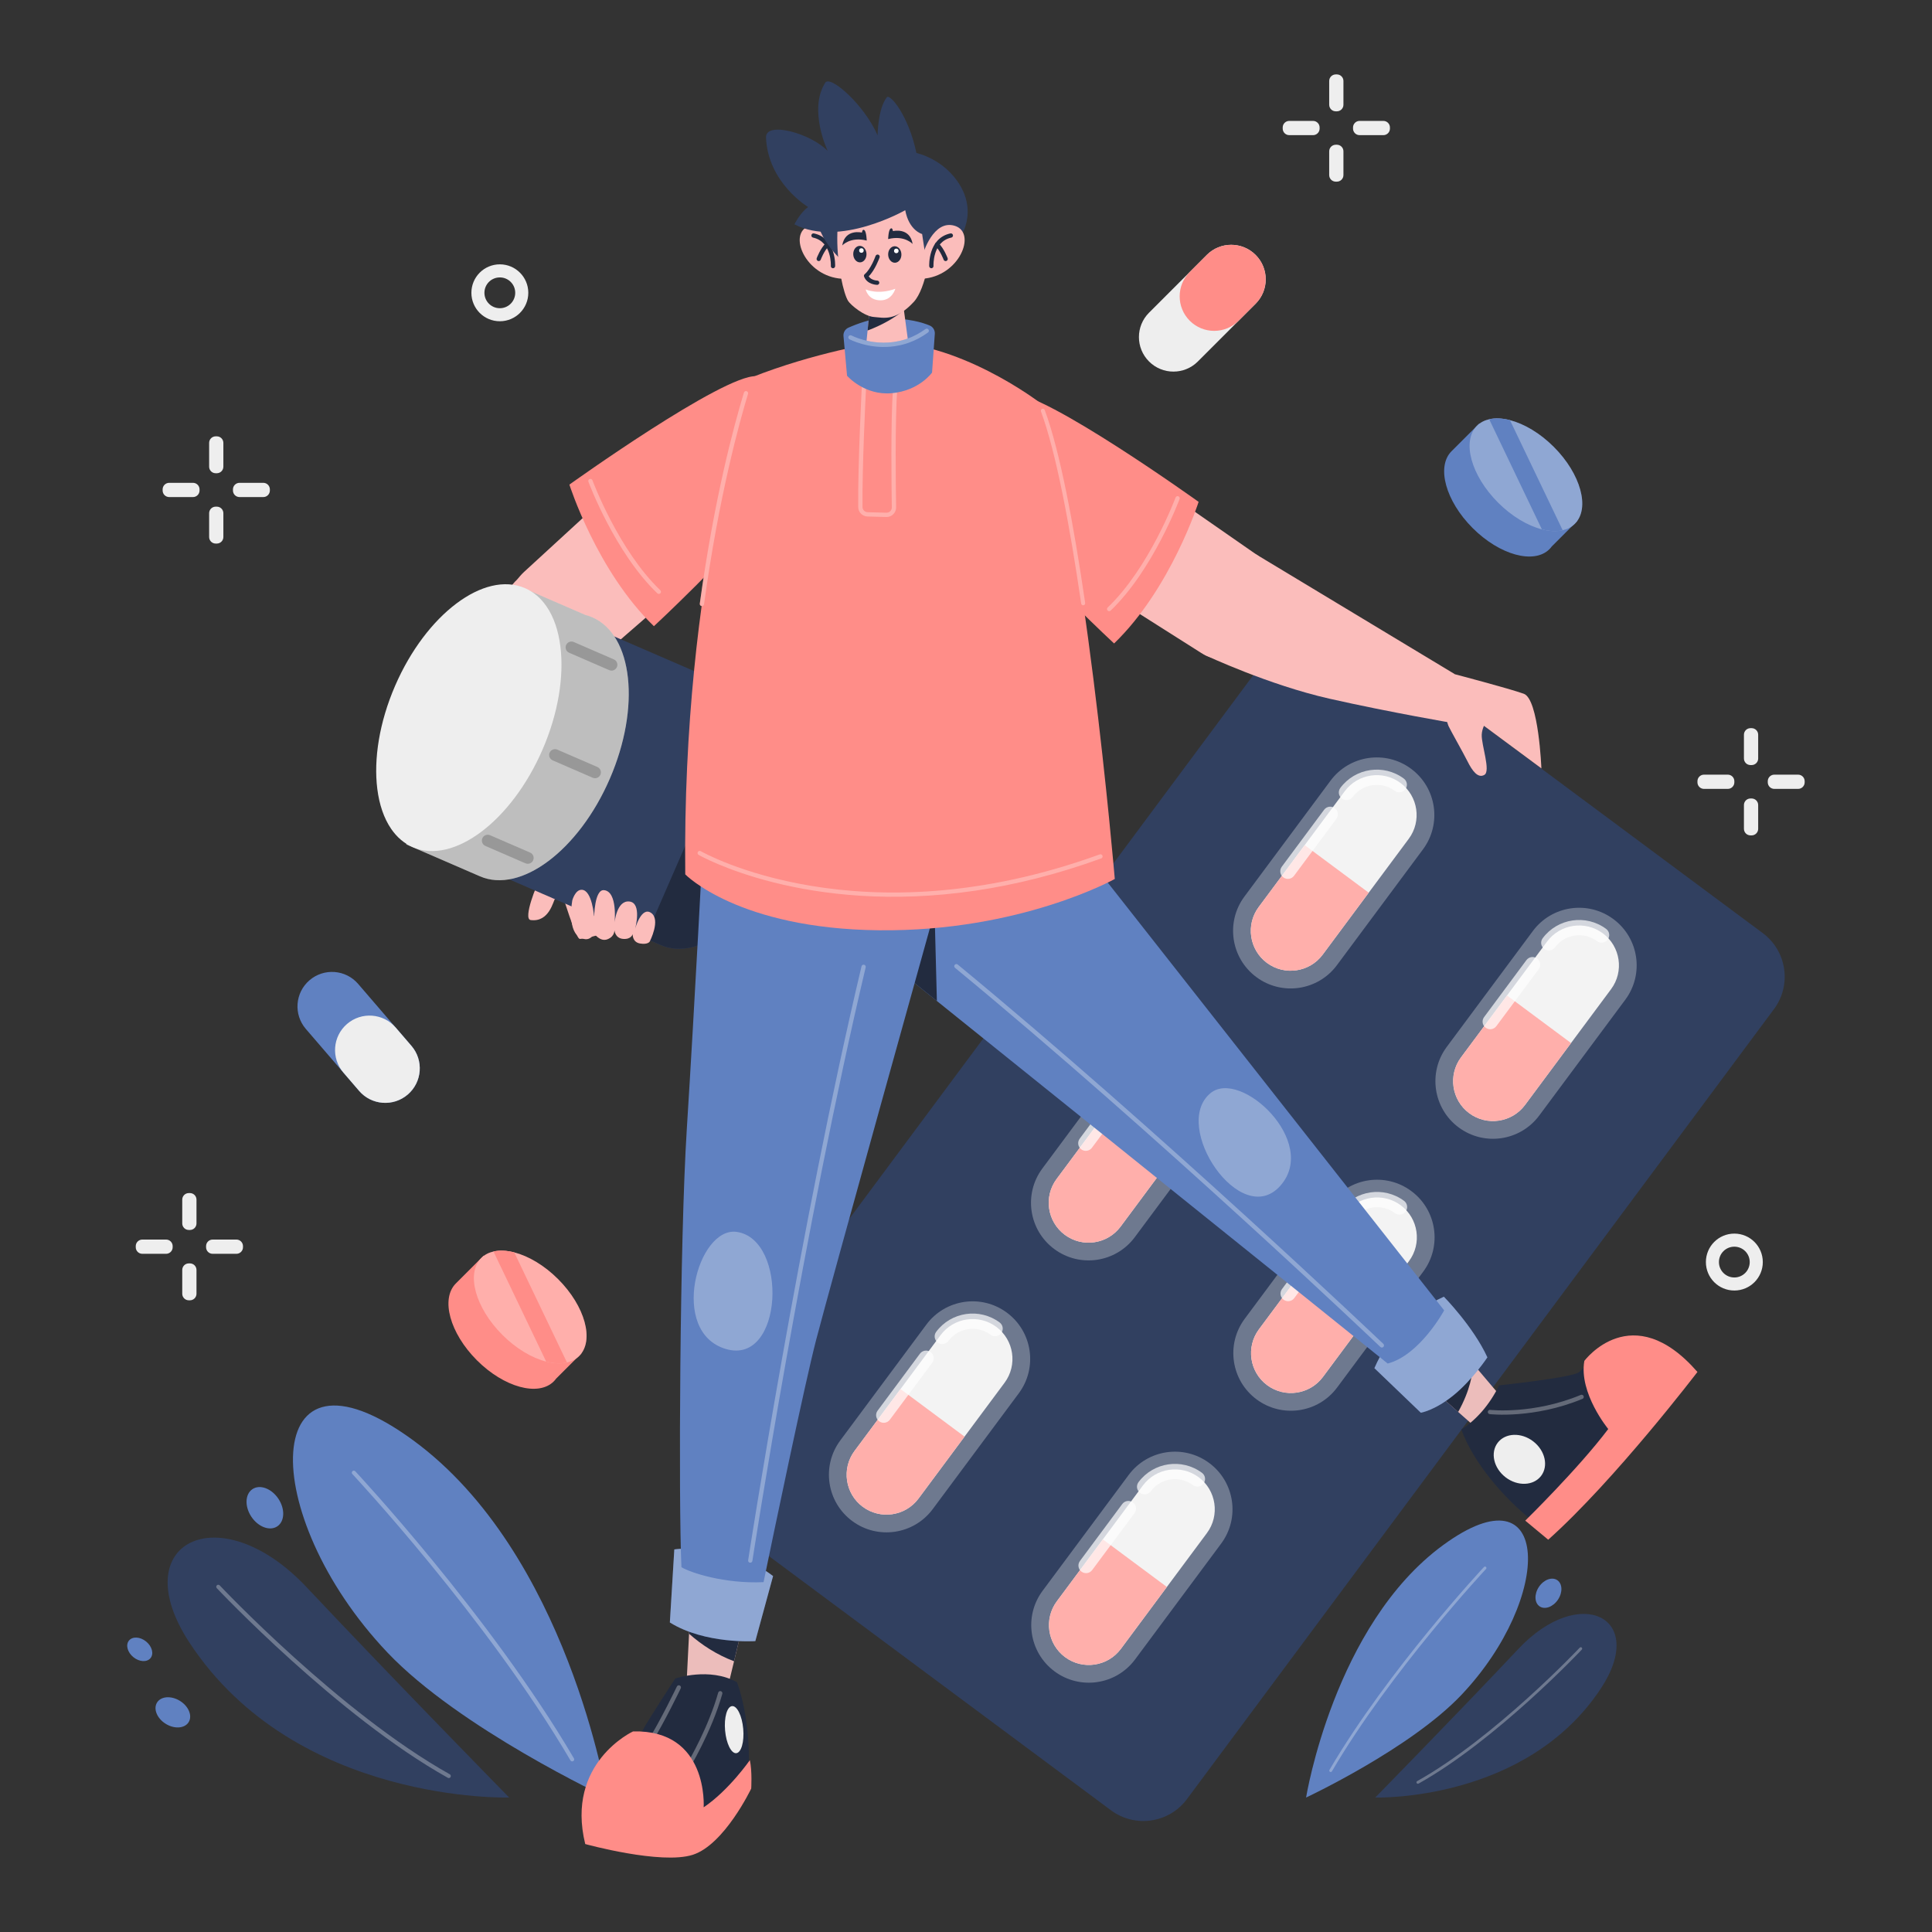 <?xml version="1.0" encoding="iso-8859-1"?>
<!-- Generator: Adobe Illustrator 24.0.0, SVG Export Plug-In . SVG Version: 6.00 Build 0)  -->
<svg version="1.1" xmlns="http://www.w3.org/2000/svg" xmlns:xlink="http://www.w3.org/1999/xlink" x="0px" y="0px"
	 viewBox="0 0 1200 1200" enable-background="new 0 0 1200 1200" xml:space="preserve">
<rect x="0" y="0" width="1200" height="1200" fill="#333333" stroke="none"/>
<g id="Background_x5F_Simple">
	<g>
		<g>
			<path fill="#EEEEEE" d="M830.36,69.142h-0.7c-2.249,0-4.072-1.823-4.072-4.072V50.293
				c0-2.249,1.823-4.072,4.072-4.072h0.7c2.249,0,4.072,1.823,4.072,4.072v14.778
				C834.432,67.319,832.609,69.142,830.36,69.142z"/>
			<path fill="#EEEEEE" d="M840.388,79.87v-0.7c0-2.249,1.823-4.072,4.072-4.072h14.778
				c2.249,0,4.072,1.823,4.072,4.072v0.7c0,2.249-1.823,4.072-4.072,4.072h-14.778
				C842.211,83.942,840.388,82.119,840.388,79.87z"/>
			<path fill="#EEEEEE" d="M829.66,89.898h0.7c2.249,0,4.072,1.823,4.072,4.072v14.778
				c0,2.249-1.823,4.072-4.072,4.072h-0.7c-2.249,0-4.072-1.823-4.072-4.072V93.97
				C825.588,91.721,827.411,89.898,829.66,89.898z"/>
			<path fill="#EEEEEE" d="M819.633,79.17v0.7c0,2.249-1.823,4.072-4.072,4.072h-14.777
				c-2.249,0-4.072-1.823-4.072-4.072v-0.7c0-2.249,1.823-4.072,4.072-4.072h14.777
				C817.809,75.098,819.633,76.921,819.633,79.17z"/>
		</g>
		<g>
			<path fill="#EEEEEE" d="M117.97,763.959h-0.7c-2.249,0-4.072-1.823-4.072-4.072v-14.778
				c0-2.249,1.823-4.072,4.072-4.072h0.7c2.249,0,4.072,1.823,4.072,4.072v14.778
				C122.041,762.136,120.218,763.959,117.97,763.959z"/>
			<path fill="#EEEEEE" d="M127.997,774.687v-0.7c0-2.249,1.823-4.072,4.072-4.072h14.778
				c2.249,0,4.072,1.823,4.072,4.072v0.7c0,2.249-1.823,4.072-4.072,4.072
				h-14.778C129.82,778.759,127.997,776.936,127.997,774.687z"/>
			<path fill="#EEEEEE" d="M117.27,784.715h0.7c2.249,0,4.072,1.823,4.072,4.072v14.778
				c0,2.249-1.823,4.072-4.072,4.072h-0.7c-2.249,0-4.072-1.823-4.072-4.072
				v-14.778C113.198,786.538,115.021,784.715,117.27,784.715z"/>
			<path fill="#EEEEEE" d="M107.242,773.987v0.7c0,2.249-1.823,4.072-4.072,4.072H88.392
				c-2.249,0-4.072-1.823-4.072-4.072v-0.7c0-2.249,1.823-4.072,4.072-4.072
				h14.778C105.419,769.915,107.242,771.738,107.242,773.987z"/>
		</g>
		<g>
			<path fill="#EEEEEE" d="M1087.962,475.193h-0.7c-2.249,0-4.072-1.823-4.072-4.072v-14.777
				c0-2.249,1.823-4.072,4.072-4.072h0.7c2.249,0,4.072,1.823,4.072,4.072v14.777
				C1092.034,473.37,1090.211,475.193,1087.962,475.193z"/>
			<path fill="#EEEEEE" d="M1097.99,485.921v-0.7c0-2.249,1.823-4.072,4.072-4.072h14.777
				c2.249,0,4.072,1.823,4.072,4.072v0.7c0,2.249-1.823,4.072-4.072,4.072
				h-14.777C1099.813,489.993,1097.99,488.17,1097.99,485.921z"/>
			<path fill="#EEEEEE" d="M1087.262,495.949h0.7c2.249,0,4.072,1.823,4.072,4.072v14.778
				c0,2.249-1.823,4.072-4.072,4.072h-0.7c-2.249,0-4.072-1.823-4.072-4.072
				v-14.778C1083.19,497.772,1085.013,495.949,1087.262,495.949z"/>
			<path fill="#EEEEEE" d="M1077.234,485.221v0.7c0,2.249-1.823,4.072-4.072,4.072h-14.777
				c-2.249,0-4.072-1.823-4.072-4.072v-0.7c0-2.249,1.823-4.072,4.072-4.072
				h14.777C1075.411,481.149,1077.234,482.972,1077.234,485.221z"/>
		</g>
		<g>
			<path fill="#EEEEEE" d="M134.666,293.936h-0.7c-2.249,0-4.072-1.823-4.072-4.072v-14.777
				c0-2.249,1.823-4.072,4.072-4.072h0.7c2.249,0,4.072,1.823,4.072,4.072
				v14.777C138.738,292.113,136.915,293.936,134.666,293.936z"/>
			<path fill="#EEEEEE" d="M144.694,304.664v-0.7c0-2.249,1.823-4.072,4.072-4.072h14.778
				c2.249,0,4.072,1.823,4.072,4.072v0.7c0,2.249-1.823,4.072-4.072,4.072
				h-14.778C146.517,308.736,144.694,306.913,144.694,304.664z"/>
			<path fill="#EEEEEE" d="M133.966,314.692h0.7c2.249,0,4.072,1.823,4.072,4.072v14.778
				c0,2.249-1.823,4.072-4.072,4.072h-0.7c-2.249,0-4.072-1.823-4.072-4.072
				v-14.778C129.894,316.515,131.717,314.692,133.966,314.692z"/>
			<path fill="#EEEEEE" d="M123.938,303.964v0.7c0,2.249-1.823,4.072-4.072,4.072h-14.778
				c-2.249,0-4.072-1.823-4.072-4.072v-0.7c0-2.249,1.823-4.072,4.072-4.072h14.778
				C122.115,299.892,123.938,301.715,123.938,303.964z"/>
		</g>
		<path fill="#EEEEEE" d="M310.462,164.187c-9.779,0-17.673,7.917-17.673,17.673
			c0,9.779,7.894,17.673,17.673,17.673c9.755,0,17.673-7.894,17.673-17.673
			C328.135,172.104,320.217,164.187,310.462,164.187z M310.461,191.435
			c-5.304,0-9.574-4.269-9.574-9.574c0-5.283,4.269-9.552,9.574-9.552
			c5.283,0,9.552,4.269,9.552,9.552C320.013,187.165,315.743,191.435,310.461,191.435z"
			/>
		<path fill="#EEEEEE" d="M1077.234,766.215c-9.779,0-17.673,7.917-17.673,17.673
			c0,9.779,7.894,17.673,17.673,17.673c9.755,0,17.673-7.894,17.673-17.673
			C1094.907,774.133,1086.99,766.215,1077.234,766.215z M1077.233,793.463
			c-5.304,0-9.574-4.269-9.574-9.574c0-5.283,4.269-9.552,9.574-9.552
			c5.283,0,9.552,4.269,9.552,9.552
			C1086.786,789.193,1082.516,793.463,1077.233,793.463z"/>
	</g>
</g>
<g id="Layer_x5F_Medicine">
	<g>
		<g>
			<path fill="#6081C1" d="M918.881,262.957l60.698,60.698l-15.733,15.733
				c-0.431,0.601-0.912,1.167-1.443,1.697c-9.56,9.56-30.929,3.691-47.723-13.103
				c-16.801-16.801-22.663-38.163-13.103-47.723L918.881,262.957z"/>
			<path fill="#6081C1" d="M965.091,277.573c16.794,16.794,22.663,38.163,13.103,47.723
				c-2.044,2.044-4.624,3.38-7.587,4.052c-3.79,0.877-8.21,0.658-12.919-0.559
				c-8.796-2.263-18.604-7.997-27.21-16.603
				c-16.801-16.801-22.663-38.163-13.11-47.716
				c2.044-2.044,4.625-3.38,7.594-4.059c3.783-0.87,8.195-0.658,12.898,0.551
				C946.671,263.225,956.478,268.96,965.091,277.573z"/>
			<path opacity="0.3" fill="#FFFFFF" d="M965.091,277.573
				c16.794,16.794,22.663,38.163,13.103,47.723
				c-2.044,2.044-4.624,3.38-7.587,4.052c-3.79,0.877-8.21,0.658-12.919-0.559
				c-8.796-2.263-18.604-7.997-27.21-16.603
				c-16.801-16.801-22.663-38.163-13.11-47.716
				c2.044-2.044,4.625-3.38,7.594-4.059c3.783-0.87,8.195-0.658,12.898,0.551
				C946.671,263.225,956.478,268.96,965.091,277.573z"/>
			<path fill="#6081C1" d="M937.86,260.963l32.746,68.384
				c-3.79,0.877-8.21,0.658-12.919-0.559l-32.725-68.377
				C928.745,259.541,933.158,259.754,937.86,260.963z"/>
		</g>
		<g>
			<path fill="#FF8D88" d="M300.433,779.883l60.698,60.698l-15.733,15.733
				c-0.431,0.601-0.912,1.167-1.443,1.697c-9.56,9.56-30.929,3.691-47.723-13.103
				c-16.801-16.801-22.663-38.163-13.103-47.723L300.433,779.883z"/>
			<path fill="#FF8D88" d="M346.643,794.499c16.794,16.794,22.663,38.163,13.103,47.723
				c-2.044,2.044-4.624,3.38-7.587,4.052c-3.79,0.877-8.21,0.658-12.919-0.559
				c-8.796-2.263-18.604-7.997-27.21-16.603
				c-16.801-16.801-22.663-38.163-13.11-47.716
				c2.044-2.044,4.625-3.38,7.594-4.059c3.783-0.87,8.195-0.658,12.898,0.552
				C328.223,780.152,338.03,785.886,346.643,794.499z"/>
			<path opacity="0.3" fill="#FFFFFF" d="M346.643,794.499
				c16.794,16.794,22.663,38.163,13.103,47.723
				c-2.044,2.044-4.624,3.38-7.587,4.052c-3.79,0.877-8.21,0.658-12.919-0.559
				c-8.796-2.263-18.604-7.997-27.21-16.603
				c-16.801-16.801-22.663-38.163-13.11-47.716
				c2.044-2.044,4.625-3.38,7.594-4.059c3.783-0.87,8.195-0.658,12.898,0.552
				C328.223,780.152,338.03,785.886,346.643,794.499z"/>
			<path fill="#FF8D88" d="M319.412,777.889l32.746,68.384
				c-3.79,0.877-8.21,0.658-12.919-0.559l-32.725-68.377
				C310.297,776.468,314.71,776.68,319.412,777.889z"/>
		</g>
		<g>
			<path fill="#EEEEEE" d="M779.885,188.648l-35.885,35.886
				c-8.372,8.372-21.941,8.365-30.307,0
				c-8.372-8.372-8.38-21.941-0.008-30.314l35.885-35.886
				c8.372-8.372,21.941-8.365,30.314,0.007c4.186,4.186,6.272,9.666,6.272,15.153
				C786.164,178.974,784.071,184.461,779.885,188.648z"/>
			<path fill="#FF8D88" d="M779.885,188.648l-10.585,10.586
				c-8.365,8.365-21.941,8.365-30.307,0
				c-8.372-8.372-8.372-21.948-0.008-30.314l10.585-10.586
				c8.372-8.372,21.941-8.365,30.314,0.007c4.186,4.186,6.272,9.666,6.272,15.153
				C786.164,178.974,784.071,184.461,779.885,188.648z"/>
		</g>
		<g>
			<path fill="#6081C1" d="M223.048,677.559l-33.093-38.477
				c-7.721-8.977-6.696-22.507,2.273-30.221c8.977-7.721,22.508-6.71,30.229,2.267
				l33.093,38.477c7.721,8.977,6.696,22.507-2.281,30.228
				c-4.488,3.86-10.109,5.529-15.581,5.118
				C232.223,684.546,226.908,682.047,223.048,677.559z"/>
			<path fill="#EEEEEE" d="M223.048,677.559l-9.762-11.35
				c-7.714-8.969-6.696-22.507,2.273-30.221
				c8.977-7.721,22.515-6.702,30.229,2.267l9.762,11.35
				c7.721,8.977,6.696,22.507-2.281,30.228c-4.488,3.86-10.109,5.529-15.581,5.118
				C232.223,684.546,226.908,682.047,223.048,677.559z"/>
		</g>
	</g>
	<g id="Medicine_2">
		<g>
			<path fill="#314060" d="M690.041,1124.399L436.538,936.028
				c-14.958-11.115-18.073-32.251-6.958-47.209l364.595-490.657
				c11.115-14.958,32.251-18.073,47.209-6.958l253.503,188.371
				c14.958,11.115,18.073,32.251,6.958,47.209l-364.595,490.657
				C726.135,1132.398,704.999,1135.514,690.041,1124.399z"/>
			<g>
				<g>
					<path fill="#EEEEEE" d="M749.642,952.207l-53.464,71.951
						c-8.147,10.964-23.691,13.255-34.656,5.108
						c-10.964-8.147-13.255-23.691-5.108-34.656l53.464-71.951
						c8.147-10.964,23.691-13.255,34.656-5.108
						C755.498,925.699,757.79,941.243,749.642,952.207z"/>
					<path fill="#FF8D88" d="M724.765,985.686l-28.587,38.472
						c-8.147,10.964-23.691,13.255-34.656,5.108
						c-10.964-8.147-13.255-23.691-5.108-34.656l28.587-38.471L724.765,985.686z"/>
				</g>
				<g>
					<path fill="#EEEEEE" d="M623.974,858.826l-53.465,71.951
						c-8.147,10.964-23.691,13.255-34.656,5.108
						c-10.964-8.147-13.255-23.691-5.108-34.656l53.465-71.951
						c8.147-10.964,23.691-13.256,34.656-5.108
						C629.831,832.318,632.122,847.862,623.974,858.826z"/>
					<path fill="#FF8D88" d="M599.097,892.305l-28.587,38.471
						c-8.147,10.964-23.691,13.255-34.656,5.108
						c-10.964-8.147-13.255-23.691-5.108-34.656l28.587-38.471L599.097,892.305z"/>
				</g>
				<g>
					<path fill="#EEEEEE" d="M875.16,783.29l-53.464,71.951
						c-8.147,10.964-23.691,13.256-34.656,5.108
						c-10.964-8.147-13.255-23.691-5.108-34.656l53.465-71.951
						c8.147-10.964,23.691-13.255,34.656-5.108
						C881.016,756.782,883.307,772.326,875.16,783.29z"/>
					<path fill="#FF8D88" d="M850.283,816.769l-28.587,38.471
						c-8.147,10.964-23.691,13.256-34.656,5.108
						c-10.964-8.147-13.255-23.691-5.108-34.656l28.587-38.471L850.283,816.769z"/>
				</g>
				<g>
					<path fill="#EEEEEE" d="M749.492,689.909l-53.465,71.951
						c-8.147,10.964-23.691,13.255-34.656,5.108
						c-10.964-8.147-13.255-23.691-5.108-34.656l53.465-71.951
						c8.147-10.964,23.691-13.256,34.656-5.108
						C755.348,663.401,757.639,678.945,749.492,689.909z"/>
					<path fill="#FF8D88" d="M724.615,723.388l-28.587,38.472
						c-8.147,10.964-23.691,13.255-34.656,5.108
						c-10.964-8.147-13.255-23.691-5.108-34.656l28.587-38.472L724.615,723.388z"/>
				</g>
				<g>
					<path fill="#EEEEEE" d="M1000.678,614.373l-53.465,71.951
						c-8.147,10.964-23.691,13.256-34.656,5.108s-13.255-23.691-5.108-34.656
						l53.465-71.951c8.147-10.964,23.691-13.256,34.656-5.108
						C1006.534,587.865,1008.825,603.409,1000.678,614.373z"/>
					<path fill="#FF8D88" d="M975.8,647.852l-28.587,38.471
						c-8.147,10.964-23.691,13.256-34.656,5.108s-13.255-23.691-5.108-34.656
						l28.587-38.471L975.8,647.852z"/>
				</g>
				<g>
					<path fill="#EEEEEE" d="M875.01,520.992l-53.465,71.951
						c-8.147,10.964-23.691,13.255-34.656,5.108
						c-10.964-8.147-13.255-23.691-5.108-34.656l53.465-71.951
						c8.147-10.964,23.691-13.256,34.656-5.108
						C880.866,494.484,883.157,510.028,875.01,520.992z"/>
					<path fill="#FF8D88" d="M850.132,554.471l-28.587,38.472
						c-8.147,10.964-23.691,13.255-34.656,5.108
						c-10.964-8.147-13.255-23.691-5.108-34.656l28.587-38.472L850.132,554.471z"/>
				</g>
			</g>
			<g>
				<g>
					<path opacity="0.3" fill="#FFFFFF" d="M780.328,606.881l-0-0
						c-15.855-11.782-19.158-34.186-7.376-50.041l53.468-71.955
						c11.782-15.855,34.186-19.158,50.041-7.376l0,0
						c15.855,11.782,19.158,34.186,7.376,50.041l-53.468,71.955
						C818.588,615.361,796.184,618.663,780.328,606.881z"/>
				</g>
				<g>
					<path opacity="0.3" fill="#FFFFFF" d="M905.996,700.262l-0-0
						c-15.855-11.782-19.158-34.186-7.376-50.041l53.468-71.955
						c11.782-15.855,34.186-19.158,50.041-7.376l0,0
						c15.855,11.782,19.158,34.186,7.376,50.041l-53.468,71.955
						C944.256,708.741,921.852,712.044,905.996,700.262z"/>
				</g>
			</g>
			<g>
				<g>
					<path opacity="0.3" fill="#FFFFFF" d="M654.811,775.797l-0-0
						c-15.855-11.782-19.158-34.186-7.376-50.041l53.468-71.955
						c11.782-15.855,34.186-19.158,50.041-7.376l0,0
						c15.855,11.782,19.158,34.186,7.376,50.041l-53.468,71.955
						C693.071,784.276,670.667,787.579,654.811,775.797z"/>
				</g>
				<g>
					<path opacity="0.3" fill="#FFFFFF" d="M780.479,869.178l-0-0
						c-15.855-11.782-19.158-34.186-7.376-50.041l53.468-71.955
						c11.782-15.855,34.186-19.158,50.041-7.376l0,0
						c15.855,11.782,19.158,34.186,7.376,50.041l-53.468,71.955
						C818.739,877.657,796.335,880.959,780.479,869.178z"/>
				</g>
			</g>
			<g>
				<g>
					<path opacity="0.3" fill="#FFFFFF" d="M529.295,944.713l-0-0
						c-15.855-11.782-19.158-34.186-7.376-50.041l53.468-71.955
						c11.782-15.855,34.186-19.158,50.041-7.376l0,0
						c15.855,11.782,19.158,34.186,7.376,50.041l-53.468,71.955
						C567.554,953.192,545.15,956.494,529.295,944.713z"/>
				</g>
				<g>
					<path opacity="0.3" fill="#FFFFFF" d="M654.963,1038.093h-0
						c-15.855-11.782-19.158-34.186-7.376-50.041l53.468-71.955
						c11.782-15.855,34.186-19.158,50.041-7.376v0
						c15.855,11.782,19.158,34.186,7.376,50.041l-53.468,71.955
						C693.222,1046.573,670.818,1049.875,654.963,1038.093z"/>
				</g>
			</g>
			<g>
				<path opacity="0.7" fill="#FFFFFF" d="M840.097,495.048c3.086-4.149,7.539-6.639,12.302-7.346
					c4.764-0.697,9.747,0.402,13.899,3.485c2.098,1.559,5.063,1.122,6.622-0.976
					c1.559-2.098,1.122-5.063-0.976-6.622c-6.232-4.633-13.803-6.307-20.925-5.252
					c-7.124,1.045-13.89,4.832-18.52,11.066
					c-1.559,2.098-1.122,5.063,0.976,6.622c2.098,1.559,5.063,1.122,6.622-0.976
					L840.097,495.048z"/>
				<path opacity="0.7" fill="#FFFFFF" d="M803.731,543.989l26.297-35.389
					c1.559-2.098,1.122-5.063-0.976-6.622c-2.098-1.559-5.063-1.122-6.622,0.976
					l-26.297,35.389c-1.559,2.098-1.122,5.063,0.976,6.622
					C799.207,546.524,802.172,546.087,803.731,543.989"/>
				<path opacity="0.7" fill="#FFFFFF" d="M965.765,588.429c3.086-4.149,7.539-6.639,12.302-7.346
					c4.764-0.697,9.747,0.402,13.899,3.484c2.098,1.559,5.063,1.122,6.622-0.976
					s1.122-5.063-0.976-6.622c-6.232-4.633-13.803-6.307-20.925-5.252
					c-7.124,1.045-13.89,4.832-18.52,11.066
					c-1.559,2.098-1.122,5.063,0.976,6.622c2.098,1.559,5.063,1.122,6.622-0.976
					L965.765,588.429z"/>
				<path opacity="0.7" fill="#FFFFFF" d="M929.399,637.369l26.297-35.389
					c1.559-2.098,1.122-5.063-0.976-6.622c-2.098-1.559-5.063-1.122-6.622,0.976
					l-26.297,35.389c-1.559,2.098-1.122,5.063,0.976,6.622
					C924.875,639.905,927.84,639.468,929.399,637.369"/>
				<path opacity="0.7" fill="#FFFFFF" d="M714.58,663.964c3.086-4.149,7.539-6.639,12.302-7.346
					c4.764-0.697,9.747,0.402,13.899,3.485c2.098,1.559,5.063,1.122,6.622-0.976
					c1.559-2.098,1.122-5.063-0.976-6.622c-6.232-4.633-13.803-6.307-20.925-5.252
					c-7.124,1.045-13.89,4.832-18.52,11.066
					c-1.559,2.098-1.122,5.063,0.976,6.622c2.098,1.559,5.063,1.122,6.622-0.976
					L714.58,663.964z"/>
				<path opacity="0.7" fill="#FFFFFF" d="M678.214,712.904l26.297-35.389
					c1.559-2.098,1.122-5.063-0.976-6.622c-2.098-1.559-5.063-1.122-6.622,0.976
					l-26.297,35.389c-1.559,2.098-1.122,5.063,0.976,6.622
					C673.69,715.44,676.655,715.003,678.214,712.904"/>
				<path opacity="0.7" fill="#FFFFFF" d="M840.248,757.345c3.086-4.149,7.539-6.639,12.302-7.346
					c4.764-0.697,9.747,0.402,13.899,3.484c2.098,1.559,5.063,1.122,6.622-0.976
					c1.559-2.098,1.122-5.063-0.976-6.622c-6.232-4.633-13.803-6.307-20.925-5.252
					c-7.124,1.045-13.89,4.832-18.52,11.066
					c-1.559,2.098-1.122,5.063,0.976,6.622c2.098,1.559,5.063,1.122,6.622-0.976
					L840.248,757.345z"/>
				<path opacity="0.7" fill="#FFFFFF" d="M803.882,806.285l26.297-35.389
					c1.559-2.098,1.122-5.063-0.976-6.622c-2.098-1.559-5.063-1.122-6.622,0.976
					l-26.297,35.389c-1.559,2.098-1.122,5.063,0.976,6.622
					C799.358,808.82,802.323,808.383,803.882,806.285"/>
				<path opacity="0.7" fill="#FFFFFF" d="M589.064,832.88c3.086-4.149,7.539-6.639,12.302-7.346
					c4.764-0.697,9.747,0.402,13.899,3.485c2.098,1.559,5.063,1.122,6.622-0.976
					c1.559-2.098,1.122-5.063-0.976-6.622c-6.232-4.633-13.803-6.307-20.925-5.252
					c-7.124,1.045-13.89,4.832-18.52,11.066
					c-1.559,2.098-1.122,5.063,0.976,6.622c2.098,1.559,5.063,1.122,6.622-0.976
					L589.064,832.88z"/>
				<path opacity="0.7" fill="#FFFFFF" d="M552.697,881.82l26.297-35.389
					c1.559-2.098,1.122-5.063-0.976-6.622c-2.098-1.559-5.063-1.122-6.622,0.976
					l-26.297,35.389c-1.559,2.098-1.122,5.063,0.976,6.622
					C548.173,884.355,551.138,883.918,552.697,881.82"/>
				<path opacity="0.7" fill="#FFFFFF" d="M714.732,926.26c3.086-4.149,7.539-6.639,12.302-7.346
					c4.764-0.697,9.747,0.402,13.899,3.484c2.098,1.559,5.063,1.122,6.622-0.976
					c1.559-2.098,1.122-5.063-0.976-6.622c-6.232-4.633-13.803-6.307-20.925-5.252
					c-7.124,1.045-13.89,4.832-18.52,11.066
					c-1.559,2.098-1.122,5.063,0.976,6.622c2.098,1.559,5.063,1.122,6.622-0.976
					L714.732,926.26z"/>
				<path opacity="0.7" fill="#FFFFFF" d="M678.365,975.201l26.297-35.389
					c1.559-2.098,1.122-5.063-0.976-6.622c-2.098-1.559-5.063-1.122-6.622,0.976
					l-26.297,35.389c-1.559,2.098-1.122,5.063,0.976,6.622
					C673.841,977.736,676.806,977.299,678.365,975.201"/>
			</g>
		</g>
	</g>
</g>
<g id="Layer_x5F_Plants">
	<g>
		<g>
			<g>
				<g>
					<path fill="#314060" d="M316.249,1116.475c0,0-71.64-73.074-125.799-130.618
						c-54.159-57.544-113.628-27.846-72.777,34.399
						C183.538,1120.612,316.249,1116.475,316.249,1116.475z"/>
					<g opacity="0.3">
						<path fill="#FFFFFF" d="M278.82,1104.379c-0.224,0.01-0.453-0.041-0.663-0.158
							c-68.553-38.341-142.761-116.999-143.502-117.789
							c-0.473-0.504-0.448-1.295,0.056-1.767c0.503-0.473,1.294-0.448,1.767,0.056
							c0.739,0.787,74.688,79.169,142.9,117.318
							c0.602,0.337,0.818,1.099,0.481,1.702
							C279.639,1104.132,279.239,1104.361,278.82,1104.379z"/>
					</g>
				</g>
				<g>
					<path fill="#6081C1" d="M256.574,894.56c-95.94-70.179-97.273,46.052-16.005,131.767
						c44.808,47.261,136.465,90.148,136.465,90.148S352.514,964.738,256.574,894.56z"/>
					<g opacity="0.3">
						<path fill="#FFFFFF" d="M220.672,913.834c0.029,0.036,83.846,89.691,135.803,178.323
							c0.349,0.596,0.149,1.362-0.446,1.711c-0.596,0.349-1.362,0.149-1.711-0.446
							c-25.87-44.138-59.747-88.627-87.151-122.063
							c-13.702-16.719-25.786-30.677-34.442-40.453
							c-4.328-4.888-7.8-8.731-10.188-11.351
							c-1.194-1.31-2.118-2.314-2.742-2.99
							c-0.625-0.676-0.948-1.022-0.949-1.023c-0.472-0.505-0.445-1.296,0.06-1.767
							c0.505-0.472,1.296-0.445,1.767,0.06L220.672,913.834z"/>
					</g>
				</g>
			</g>
			<g>
				
					<ellipse transform="matrix(0.528 -0.85 0.85 0.528 -852.704 593.02)" fill="#6081C1" cx="106.805" cy="1063.137" rx="8.38" ry="11.546"/>
				
					<ellipse transform="matrix(0.631 -0.776 0.776 0.631 -762.656 445.684)" fill="#6081C1" cx="86.868" cy="1024.021" rx="6.265" ry="8.632"/>
				
					<ellipse transform="matrix(0.832 -0.555 0.555 0.832 -491.949 248.466)" fill="#6081C1" cx="164.292" cy="936.538" rx="10.082" ry="13.891"/>
			</g>
		</g>
		<g>
			<g>
				<g>
					<path fill="#314060" d="M854.181,1116.482c0,0,50.618-51.631,88.884-92.289
						c38.267-40.658,80.285-19.674,51.421,24.305
						C947.949,1119.405,854.181,1116.482,854.181,1116.482z"/>
					<g opacity="0.3">
						<path fill="#FFFFFF" d="M880.627,1107.935c0.158,0.007,0.32-0.029,0.469-0.112
							c48.437-27.09,100.869-82.667,101.393-83.225
							c0.334-0.356,0.316-0.915-0.039-1.249c-0.355-0.334-0.914-0.316-1.249,0.039
							c-0.522,0.556-52.771,55.937-100.967,82.892
							c-0.426,0.238-0.578,0.776-0.34,1.202
							C880.048,1107.761,880.331,1107.922,880.627,1107.935z"/>
					</g>
				</g>
				<g>
					<path fill="#6081C1" d="M896.345,959.686c67.787-49.585,68.729,32.538,11.309,93.101
						c-31.66,33.392-96.42,63.695-96.42,63.695S828.558,1009.271,896.345,959.686z"/>
					<g opacity="0.3">
						<path fill="#FFFFFF" d="M921.712,973.305c-0.02,0.026-59.242,63.372-95.952,125.996
							c-0.247,0.421-0.106,0.962,0.315,1.209c0.421,0.247,0.962,0.106,1.209-0.315
							c18.278-31.186,42.215-62.62,61.577-86.245
							c9.681-11.813,18.219-21.675,24.335-28.583
							c3.058-3.454,5.511-6.169,7.199-8.02c0.844-0.926,1.496-1.635,1.938-2.113
							c0.441-0.478,0.669-0.722,0.67-0.723c0.333-0.357,0.314-0.916-0.042-1.249
							c-0.357-0.333-0.916-0.314-1.249,0.042L921.712,973.305z"/>
					</g>
				</g>
			</g>
			<g>
				
					<ellipse transform="matrix(0.555 -0.832 0.832 0.555 -395.025 1240.524)" fill="#6081C1" cx="961.547" cy="989.346" rx="9.814" ry="7.123"/>
			</g>
		</g>
	</g>
</g>
<g id="Layer_x5F_Character_1">
	<g id="right_arm">
		<g>
			<g>
				<g>
					<path fill="#FBBDBB" d="M375.629,309.214l-50.053,45.951
						c-29.123,27.181,8.475,80.989,36.832,62.105l61.351-53.321L375.629,309.214z"/>
					<path fill="#FF8D88" d="M469.833,233.657c-20.497-1.232-116.17,67.337-116.17,67.337
						s17.024,53.724,52.49,87.948c0,0,42.992-39.726,78.402-81.354
						S495.415,235.195,469.833,233.657z"/>
					<g>
						<path opacity="0.3" fill="#FFFFFF" d="M409.328,368.891c-0.367,0.032-0.745-0.089-1.032-0.364
							c-26.359-25.187-42.662-68.876-42.824-69.314
							c-0.255-0.69,0.099-1.454,0.789-1.707c0.687-0.251,1.452,0.097,1.707,0.787
							c0.16,0.433,16.258,43.556,42.165,68.312c0.531,0.507,0.551,1.348,0.044,1.879
							C409.942,368.729,409.638,368.865,409.328,368.891z"/>
					</g>
				</g>
			</g>
		</g>
	</g>
	<g id="right_forearm_and_medicine">
		<g>
			<path fill="#FBBDBB" d="M321.437,359.779c-35.449,30.748,22.654,178.774,22.654,178.774
				s-6.535,4.634-8.554,7.366s-10.901,24.872-5.941,25.535
				c11.644,1.554,14.061-12.122,15.063-12.963c1.769-1.484,4.687-2.675,4.687-2.675
				s8.052,26.222,10.547,27.291c2.495,1.069,45.624-11.643,47.049-14.914
				c1.426-3.271-29.934-37.838-29.934-37.838s3.202-94.925,3.202-130.69
				S352.486,332.847,321.437,359.779z"/>
			<g>
				<path fill="#314060" d="M486.08,530.233c-18.05,41.65-51.88,67.07-75.58,56.8
					l-9.9-4.29l-143.7-62.3l65.38-150.8l153.6,66.58
					c1.73,0.75,3.36,1.68,4.89,2.77c2.94,2.07,5.49,4.73,7.65,7.88
					c4.22,6.12,6.92,14.12,8.06,23.34
					C498.64,487.443,495.33,508.903,486.08,530.233z"/>
				<path fill="#222B3F" d="M486.08,530.233c-18.05,41.65-51.88,67.07-75.58,56.8
					l-9.9-4.29l41.63-95.51l38.54-48.24c2.94,2.07,5.49,4.73,7.65,7.88
					c4.22,6.12,6.92,14.12,8.06,23.34
					C498.64,487.443,495.33,508.903,486.08,530.233z"/>
				<path fill="#EEEEEE" d="M252.342,524.454l69.596-160.543l41.613,18.039
					c1.463,0.367,2.895,0.855,4.298,1.463
					c25.286,10.961,30.169,55.869,10.913,100.287
					c-19.264,44.437-55.369,71.554-80.655,60.592L252.342,524.454z"/>
				<path opacity="0.2" d="M252.342,524.454l69.596-160.543l41.613,18.039
					c1.463,0.367,2.895,0.855,4.298,1.463
					c25.286,10.961,30.169,55.869,10.913,100.287
					c-19.264,44.437-55.369,71.554-80.655,60.592L252.342,524.454z"/>
				<path opacity="0.2" d="M346.163,465.609l24.887,10.789
					c1.841,0.798,2.686,2.937,1.888,4.778v0
					c-0.798,1.841-2.937,2.686-4.778,1.888l-24.887-10.789
					c-1.841-0.798-2.686-2.937-1.888-4.778l0,0
					C342.183,465.657,344.322,464.811,346.163,465.609z"/>
				<g opacity="0.2">
					<path d="M304.378,518.766l24.887,10.789c1.841,0.798,2.686,2.937,1.888,4.778l0,0
						c-0.798,1.841-2.937,2.686-4.778,1.888l-24.887-10.789
						c-1.841-0.798-2.686-2.937-1.888-4.778h0
						C300.398,518.814,302.537,517.968,304.378,518.766z"/>
					<path d="M356.395,398.774l24.887,10.789c1.841,0.798,2.686,2.937,1.888,4.778l0,0
						c-0.798,1.841-2.937,2.686-4.778,1.888l-24.887-10.789
						c-1.841-0.798-2.686-2.937-1.888-4.778v-0
						C352.415,398.821,354.554,397.976,356.395,398.774z"/>
				</g>
				<path fill="#EEEEEE" d="M245.432,425.901c19.256-44.419,55.369-71.554,80.655-60.592
					c5.405,2.343,9.872,6.235,13.365,11.348
					c4.502,6.528,7.397,15.071,8.62,24.91
					c2.3,18.371-1.224,41.26-11.091,64.021
					c-19.264,44.437-55.369,71.554-80.636,60.6
					c-5.405-2.343-9.872-6.235-13.384-11.356
					c-4.483-6.52-7.386-15.044-8.617-24.864
					C232.033,471.57,235.557,448.681,245.432,425.901z"/>
			</g>
			<path fill="#FBBDBB" d="M355.44,559.304c0,0-3.088,17.374,3.882,22.285
				s9.67-1.868,9.67-1.868s3.638,5.544,8.39,3.654
				c4.753-1.891,4.225-5.904,4.225-5.904s0.211,5.281,5.386,5.703
				c5.175,0.422,5.981-3.006,5.981-3.006s-0.384,5.012,4.58,5.857
				c4.964,0.845,6.03-1.259,6.03-1.259s6.96-13.527,0.835-17.752
				c-6.126-4.225-9.928,9.883-9.928,9.883s4.436-16.114-3.591-16.959
				s-9.189,13.308-9.189,13.308s2.112-19.539-6.563-20.357
				c-5.948-0.561-6.111,16.766-6.111,16.766s-1.162-17.003-7.816-17.001
				C357.209,552.654,355.44,559.304,355.44,559.304z"/>
		</g>
	</g>
	<g id="left_leg">
		<g>
			<g>
				<path fill="#ECBDBB" d="M918.903,888.686c0,0,16.934-17.326,16.361-17.766
					c-0.412-0.316-13.339-15.585-20.266-23.776
					c-2.56-3.02-4.294-5.078-4.294-5.078l-20.151,21.519l15.13,13.393
					L918.903,888.686z"/>
				<path fill="#222B3F" d="M890.553,863.585l15.13,13.393
					c7.475-13.3,9.089-24.037,9.315-29.834
					c-2.56-3.02-4.294-5.078-4.294-5.078L890.553,863.585z"/>
			</g>
			<g>
				<path fill="#222B3F" d="M931.149,860.471c0,0,46.212-4.884,49.715-8.263
					c3.503-3.379,20.461-17.969,20.461-17.969l33.339,14.661
					c0,0-49.54,66.937-83.016,95.545c-18.417-14.738-36.52-36.211-43.998-56.508
					C917.173,881.653,925.099,872.655,931.149,860.471z"/>
				<g>
					<path opacity="0.3" fill="#FFFFFF" d="M983.432,868.437c0.28-0.365,0.362-0.864,0.174-1.319
						c-0.282-0.678-1.06-1-1.739-0.719
						c-29.601,12.292-56.016,9.326-56.277,9.296
						c-0.732-0.091-1.393,0.433-1.477,1.161c-0.089,0.73,0.431,1.392,1.161,1.477
						c0.271,0.035,27.374,3.076,57.613-9.476
						C983.11,868.762,983.295,868.616,983.432,868.437z"/>
				</g>
				<path fill="#FF8D88" d="M984.068,845.264c0,0,29.604-39.769,70.245,6.883
					c0,0-51.227,67.159-92.69,104.199l-14.261-11.852c0,0,32.841-32.129,51.548-56.904
					C998.91,887.591,980.527,865.297,984.068,845.264z"/>
				
					<ellipse transform="matrix(0.609 -0.793 0.793 0.609 -349.381 1103.209)" fill="#EEEEEE" cx="943.815" cy="905.83" rx="14.078" ry="16.965"/>
			</g>
			<g>
				<path fill="#6081C1" d="M896.818,805.412c0,0,18.268,18.563,27.022,37.666
					c0,0-9.261,13.99-20.992,23.519c-11.73,9.529-20.346,10.87-20.346,10.87
					l-28.841-27.678C862.484,829.689,876.541,814.583,896.818,805.412z"/>
				<path opacity="0.3" fill="#FFFFFF" d="M896.818,805.412c0,0,18.268,18.563,27.022,37.666
					c0,0-9.261,13.99-20.992,23.519c-11.73,9.529-20.346,10.87-20.346,10.87
					l-28.841-27.678C862.484,829.689,876.541,814.583,896.818,805.412z"/>
			</g>
			<path fill="#6081C1" d="M896.99,813.904c0,0-15.06,27.8-35.08,33.01L581.92,621.743
				l-32.06-25.79l-9.25-19.6l-7.86-16.65
				c-51.85-61.31,44.3-139.85,86.36-99.17L896.99,813.904z"/>
			<polygon fill="#222B3F" points="581.92,621.743 549.86,595.953 540.61,576.353 
				540.61,553.904 580.24,557.003 			"/>
			<path opacity="0.3" fill="#FFFFFF" d="M751.811,679.008
				c18.624-15.497,67.839,30.378,43.292,57.639
				C770.556,763.908,727.226,699.465,751.811,679.008z"/>
			<g opacity="0.3">
				<path fill="#FFFFFF" d="M659.892,517.087c0.309-0.297,0.471-0.503,0.498-0.535
					c0.449-0.582,0.345-1.418-0.234-1.867c-0.582-0.449-1.415-0.334-1.862,0.228
					c-0.109,0.126-2.157,2.571-6.952,2.602c-7.059,0.045-19.77-5.089-40.251-29.8
					c-0.47-0.564-1.308-0.643-1.874-0.174c-0.52,0.429-0.644,1.306-0.176,1.872
					c21.259,25.648,34.835,30.885,42.481,30.762
					C656.187,520.097,658.856,518.082,659.892,517.087z"/>
			</g>
		</g>
	</g>
	<g id="right_leg">
		<g>
			<g>
				<polygon fill="#ECBDBB" points="451.803,1048.915 426.586,1042.583 427.987,1014.744 
					428.54,1003.739 460.604,1012.392 455.93,1031.837 				"/>
				<path fill="#222B3F" d="M455.93,1031.837c-10.954-4.14-20.237-10.268-27.944-17.093
					l0.554-11.005l32.064,8.653L455.93,1031.837z"/>
			</g>
			<g>
				<path fill="#222B3F" d="M419.453,1042.54c0,0,21.243-7.235,38.266,2.289
					c0,0,7.855,19.136,7.446,50.904c0,0-17.356,38.07-45.138,37.783
					c-27.782-0.287-48.834-9.574-48.834-9.574s23.414-40.545,27.441-48.237
					S419.453,1042.54,419.453,1042.54z"/>
				<g opacity="0.3">
					<path fill="#FFFFFF" d="M423.165,1099.377c-6.277-0.763-18.839-3.047-22.032-9.297
						c-1.255-2.455-0.965-5.185,0.858-8.11
						c8.293-13.301,18.337-34.258,18.438-34.466
						c0.316-0.663,1.111-0.94,1.771-0.627c0.663,0.316,0.943,1.111,0.627,1.771
						c-0.102,0.213-10.208,21.301-18.58,34.729
						c-1.313,2.108-1.558,3.905-0.746,5.492c2.732,5.347,16.439,7.597,22.446,8.126
						c2.358-3.964,14.117-24.321,20.142-45.664
						c0.198-0.706,0.941-1.115,1.642-0.917c0.706,0.198,1.116,0.934,0.917,1.642
						c-6.787,24.037-20.715,46.801-20.855,47.027
						c-0.258,0.421-0.729,0.662-1.222,0.628
						C426.108,1099.68,424.867,1099.584,423.165,1099.377z"/>
				</g>
				
					<ellipse transform="matrix(0.996 -0.088 0.088 0.996 -92.602 44.184)" fill="#EEEEEE" cx="455.864" cy="1074.542" rx="5.655" ry="14.679"/>
				<path fill="#FF8D88" d="M393.215,1075.409c0,0-42.111,19.364-29.718,69.96
					c0,0,47.144,13.005,66.823,6.671s36.273-41.133,36.273-41.133
					s0.669-10.737-0.854-17.649c0,0-12.973,18.725-28.683,29.299
					C437.056,1122.557,440.267,1074.222,393.215,1075.409z"/>
			</g>
			<g>
				<g>
					<g>
						<path fill="#6081C1" d="M418.83,962.37c0,0,32.939-5.087,61.341,16.55l-11.019,40.398
							c0,0-31.076,2.131-53.088-11.578L418.83,962.37z"/>
					</g>
					<path opacity="0.3" fill="#FFFFFF" d="M418.83,962.37c0,0,32.939-5.087,61.341,16.55
						l-11.019,40.398c0,0-31.076,2.131-53.088-11.578L418.83,962.37z"/>
				</g>
				<path fill="#6081C1" d="M474.26,982.699c-24.439,1.119-45.641-5.981-51.007-9.295
					c-1.847-40.156-1.052-202.886,3.334-272.158
					c4.988-78.854,10.366-183.366,10.366-183.366
					c25.677-59.126,151.571-21.48,143.02,50.008c0,0-64.563,231.573-73.078,264.425
					C499.787,859.742,480.453,952.762,474.26,982.699z"/>
				<path opacity="0.3" fill="#FFFFFF" d="M457.578,765.147
					c-24.313-3.448-42.33,62.321-6.645,72.761
					C486.619,848.347,489.673,769.699,457.578,765.147z"/>
				<g opacity="0.3">
					<g>
						<path fill="#FFFFFF" d="M536.7,599.222c0.717,0.166,1.163,0.88,0.993,1.596
							C499.351,762.43,467.669,967.24,467.32,969.503
							c-0.11,0.73-0.79,1.22-1.52,1.11
							c-0.05-0.01-0.1-0.02-0.16-0.03
							c-0.63-0.18-1.05-0.81-0.95-1.49
							c0.349-2.264,32.042-207.163,70.415-368.886
							C535.274,599.495,535.987,599.057,536.7,599.222L536.7,599.222z"/>
					</g>
				</g>
				<g opacity="0.3">
					<g>
						<path fill="#FFFFFF" d="M859.37,836.453c-0.03,0.04-0.07,0.09-0.11,0.12
							c-0.5,0.54-1.35,0.56-1.88,0.05
							c-1.586-1.516-139.253-132.529-264.208-235.495
							c-0.557-0.459-0.641-1.278-0.191-1.842l0,0
							c0.461-0.578,1.305-0.669,1.876-0.199
							c125.036,103.012,262.768,234.091,264.363,235.616
							C859.71,835.173,859.76,835.923,859.37,836.453z"/>
					</g>
				</g>
			</g>
		</g>
	</g>
	<g id="left_forearm">
		<path fill="#FBBDBB" d="M748.715,407.005c0,0,39.244,18.438,77.152,26.993
			c37.908,8.554,77.828,15.324,77.828,15.324v-30.532l-123.304-74.345
			C745.971,327.543,719.884,388.95,748.715,407.005z"/>
	</g>
	<g id="left_arm">
		<g>
			<g>
				<path fill="#FBBDBB" d="M724.597,305.665l55.793,38.78
					c32.523,23.005-3.587,80.523-34.419,61.038l-61.682-39.091L724.597,305.665z"/>
				<path fill="#FF8D88" d="M628.307,244.379c20.497-1.232,116.17,67.337,116.17,67.337
					s-17.024,53.724-52.49,87.948c0,0-42.992-39.726-78.402-81.354
					C578.176,276.683,602.725,245.917,628.307,244.379z"/>
				<g>
					<path opacity="0.3" fill="#FFFFFF" d="M688.812,379.613c0.367,0.032,0.745-0.089,1.032-0.364
						c26.359-25.187,42.662-68.876,42.824-69.314
						c0.255-0.69-0.099-1.454-0.789-1.707c-0.687-0.251-1.452,0.097-1.707,0.787
						c-0.16,0.433-16.258,43.556-42.165,68.312c-0.531,0.507-0.551,1.348-0.044,1.879
						C688.198,379.451,688.502,379.586,688.812,379.613z"/>
				</g>
			</g>
		</g>
	</g>
	<g id="body">
		<g>
			<path fill="#FF8D88" d="M545.667,212.609c0,0-39.94,6.275-79.22,21.939
				c0,0-42.883,122.018-40.825,308.54c0,0,32.739,33.835,120.445,34.723
				c87.707,0.888,146.351-31.873,146.351-31.873s-19.85-232.786-46.712-295.952
				C645.706,249.986,594.255,210.528,545.667,212.609z"/>
			<g>
				<path fill="#FF8D88" d="M674.015,374.525c-3.509-24.003-7.401-47.517-11.605-68.247
					c-4.206-20.733-8.716-38.673-13.496-51.582c-0.24-0.647-0.959-0.978-1.606-0.738
					c-0.647,0.24-0.978,0.959-0.738,1.606c4.701,12.688,9.202,30.548,13.391,51.211
					c4.191,20.665,8.077,44.14,11.581,68.112
					c0.1,0.683,0.735,1.156,1.418,1.056c0.683-0.1,1.156-0.735,1.056-1.418
					L674.015,374.525z"/>
			</g>
			<g opacity="0.3">
				<path fill="#FFFFFF" d="M674.015,374.525c-3.509-24.003-7.401-47.517-11.605-68.247
					c-4.206-20.733-8.716-38.673-13.496-51.582c-0.24-0.647-0.959-0.978-1.606-0.738
					c-0.647,0.24-0.978,0.959-0.738,1.606c4.701,12.688,9.202,30.548,13.391,51.211
					c4.191,20.665,8.077,44.14,11.581,68.112
					c0.1,0.683,0.735,1.156,1.418,1.056c0.683-0.1,1.156-0.735,1.056-1.418
					L674.015,374.525z"/>
			</g>
			<g>
				<path fill="#FF8D88" d="M436.169,376.446c-0.121,0.018-0.247,0.019-0.375,0.002
					c-0.729-0.1-1.237-0.77-1.138-1.497
					c8.895-64.854,20.998-109.981,27.419-131.108
					c0.216-0.705,0.959-1.096,1.659-0.886c0.704,0.214,1.1,0.957,0.886,1.659
					c-5.152,16.948-18.131,63.61-27.328,130.696
					C437.208,375.912,436.739,376.362,436.169,376.446z"/>
			</g>
			<g opacity="0.3">
				<path fill="#FFFFFF" d="M436.169,376.446c-0.121,0.018-0.247,0.019-0.375,0.002
					c-0.729-0.1-1.237-0.77-1.138-1.497
					c8.895-64.854,20.998-109.981,27.419-131.108
					c0.216-0.705,0.959-1.096,1.659-0.886c0.704,0.214,1.1,0.957,0.886,1.659
					c-5.152,16.948-18.131,63.61-27.328,130.696
					C437.208,375.912,436.739,376.362,436.169,376.446z"/>
			</g>
			<g opacity="0.3">
				<path fill="#FFFFFF" d="M605.867,553.195c-105.497,15.611-171.133-21.741-171.932-22.208
					c-0.632-0.371-0.845-1.185-0.474-1.819s1.188-0.843,1.82-0.477
					c0.966,0.567,98.736,56.122,247.799,1.987
					c0.68-0.249,1.452,0.106,1.703,0.795c0.249,0.69-0.105,1.453-0.798,1.704
					C656.073,543.316,629.93,549.634,605.867,553.195z"/>
			</g>
			<g>
				<path opacity="0.3" fill="#FFFFFF" d="M551.534,321.053c-0.342,0.051-0.695,0.073-1.051,0.064
					l-11.636-0.311c-3.213-0.088-5.757-2.661-5.789-5.86
					c-0.27-27.44,2.299-76.146,2.324-76.634c0.019-0.368,0.189-0.709,0.472-0.947
					c0.28-0.237,0.65-0.343,1.01-0.304l19.308,2.252
					c0.708,0.083,1.226,0.707,1.173,1.419c-1.505,20.465-0.961,62.089-0.758,74.358
					c0.026,1.634-0.6,3.165-1.759,4.312
					C553.916,320.302,552.774,320.87,551.534,321.053z M537.964,239.867
					c-0.42,8.23-2.489,50.328-2.249,75.051c0.019,1.761,1.426,3.181,3.203,3.228
					l11.636,0.311c0.907,0.026,1.763-0.312,2.404-0.946
					c0.639-0.633,0.984-1.478,0.969-2.379c-0.197-12.048-0.724-52.349,0.677-73.325
					L537.964,239.867z"/>
			</g>
			<path fill="#6081C1" d="M549.829,197.58c-8.061-0.061-17.819,3.716-22.865,5.945
				c-2.039,0.901-3.26,3.009-3.061,5.23l2.214,24.628
				c0,0,10.783,12.453,27.876,10.836c17.093-1.617,24.924-12.81,24.924-12.81
				l1.711-24.043c0.156-2.199-1.069-4.284-3.098-5.146
				C573.194,200.374,564.404,197.69,549.829,197.58z"/>
			<g>
				<path fill="#FBBDBB" d="M563.99,211.633c-0.53,0.2-1.06,0.36-1.59,0.53
					c-9.32,2.92-18.03,2.23-24.29,0.79l0.76-7.66l0.6-6.06l1.92-19.2
					l17.79-4.26l1.43,10.7l0.83,6.17L563.99,211.633z"/>
				<path fill="#222B3F" d="M561.44,192.643c-5.53,4.54-12.85,8.96-22.57,12.65
					l0.6-6.06l1.92-19.2l17.79-4.26l1.43,10.7L561.44,192.643z"/>
			</g>
			<g>
				<g>
					<path fill="#6081C1" d="M555.863,215.016c-7.201,1.065-13.559,0.265-18.049-0.767
						c-0.778-0.185-1.518-0.374-2.231-0.565c-4.868-1.334-7.846-2.905-7.969-2.971
						c-0.65-0.345-0.895-1.15-0.55-1.798c0.343-0.645,1.146-0.894,1.798-0.55
						c0.028,0.014,2.864,1.506,7.417,2.754c0.681,0.183,1.398,0.364,2.141,0.54
						c5.56,1.28,14.163,2.186,23.581-0.766c0.542-0.171,1.034-0.324,1.521-0.505
						c3.909-1.383,7.71-3.406,11.322-6.019c0.588-0.428,1.423-0.3,1.855,0.298
						c0.432,0.594,0.298,1.426-0.298,1.855c-3.815,2.763-7.845,4.904-11.974,6.366
						c-0.513,0.19-1.047,0.358-1.586,0.527
						C560.454,214.166,558.116,214.683,555.863,215.016z"/>
				</g>
				<g>
					<path opacity="0.3" fill="#FFFFFF" d="M555.863,215.016
						c-7.201,1.065-13.559,0.265-18.049-0.767
						c-0.778-0.185-1.518-0.374-2.231-0.565c-4.868-1.334-7.846-2.905-7.969-2.971
						c-0.65-0.345-0.895-1.15-0.55-1.798c0.343-0.645,1.146-0.894,1.798-0.55
						c0.028,0.014,2.864,1.506,7.417,2.754c0.681,0.183,1.398,0.364,2.141,0.54
						c5.56,1.28,14.163,2.186,23.581-0.766c0.542-0.171,1.034-0.324,1.521-0.505
						c3.909-1.383,7.71-3.406,11.322-6.019c0.588-0.428,1.423-0.3,1.855,0.298
						c0.432,0.594,0.298,1.426-0.298,1.855c-3.815,2.763-7.845,4.904-11.974,6.366
						c-0.513,0.19-1.047,0.358-1.586,0.527
						C560.454,214.166,558.116,214.683,555.863,215.016z"/>
				</g>
			</g>
		</g>
	</g>
	<g id="head">
		<g>
			<g>
				<g>
					<path fill="#FBBDBB" d="M522.673,157.964c0,0-6.425-22.092-20.02-17.643
						c-13.595,4.449-2.644,31.5,20.468,32.828L522.673,157.964z"/>
					<g>
						<g>
							<path fill="#222B3F" d="M517.121,166.583c0.061,0.012,0.123,0.021,0.186,0.024
								c0.733,0.043,1.362-0.516,1.406-1.249
								c0.011-0.174,0.855-17.367-13.156-20.378
								c-0.005-0.001-0.013-0.003-0.018-0.004
								c-0.713-0.143-1.408,0.312-1.562,1.024
								c-0.155,0.718,0.302,1.425,1.02,1.58
								c11.807,2.538,11.07,17.47,11.061,17.621
								C516.019,165.872,516.482,166.455,517.121,166.583z"/>
						</g>
						<g>
							<path fill="#222B3F" d="M508.264,162.136c0.629,0.126,1.276-0.221,1.507-0.843
								c0.019-0.056,2.069-5.531,5.029-8.386c0.529-0.51,0.544-1.351,0.033-1.881
								c-0.506-0.525-1.35-0.547-1.879-0.034
								c-3.403,3.283-5.587,9.133-5.679,9.379
								c-0.255,0.689,0.097,1.454,0.788,1.708
								C508.127,162.103,508.195,162.122,508.264,162.136z"/>
						</g>
						<path fill="#314060" d="M509.915,127.226c-9.23,14.257,12.825,34.464,12.825,34.464
							v-32.563L509.915,127.226z"/>
					</g>
				</g>
				<path fill="#FBBDBB" d="M537.457,109.547c-26.528,7.863-16.351,68.526-10.633,77.441
					c1.505,2.347,9.811,9.502,16.158,9.917c5.565,0.364,13.192,2.955,24.594-9.402
					c7.552-8.184,11.589-32.824,10.846-47.524
					C577.679,125.279,568.268,100.415,537.457,109.547z"/>
				<path fill="#314060" d="M572.749,145.362c0,0-8.143-2.096-10.492-14.809
					c0,0-40.685,23.375-68.836,8.779c0,0,3.675-7.365,8.522-10.732
					c0,0-24.98-14.899-26.156-43.162c-0.433-10.406,27.819-2.641,38.305,8.323
					c0,0-12.19-25.571-1.52-42.403c3.076-4.852,24.044,13.396,32.519,32.68
					c0,0,0.12-16.511,5.751-23.613c1.909-2.408,13.495,11.281,18.362,34.603
					c0,0,17.466,3.591,27.284,20.396c9.818,16.805,4.109,36.385-20.395,52.093
					L572.749,145.362z"/>
				<g>
					<path fill="#FBBDBB" d="M573.197,157.964c0,0,6.425-22.092,20.02-17.643
						c13.595,4.449,2.644,31.5-20.468,32.828L573.197,157.964z"/>
					<g>
						<g>
							<path fill="#222B3F" d="M578.749,166.583c-0.061,0.012-0.123,0.021-0.186,0.024
								c-0.733,0.043-1.362-0.516-1.406-1.249
								c-0.011-0.174-0.855-17.367,13.156-20.378
								c0.005-0.001,0.013-0.003,0.018-0.004c0.713-0.143,1.408,0.312,1.562,1.024
								c0.155,0.718-0.302,1.425-1.02,1.58
								c-11.807,2.538-11.07,17.47-11.061,17.621
								C579.851,165.872,579.388,166.455,578.749,166.583z"/>
						</g>
						<g>
							<path fill="#222B3F" d="M587.606,162.136c-0.629,0.126-1.276-0.221-1.507-0.843
								c-0.019-0.056-2.07-5.531-5.029-8.386c-0.529-0.51-0.544-1.351-0.033-1.881
								c0.506-0.525,1.35-0.547,1.879-0.034c3.403,3.283,5.587,9.133,5.679,9.379
								c0.255,0.689-0.097,1.454-0.788,1.708
								C587.743,162.103,587.675,162.122,587.606,162.136z"/>
						</g>
					</g>
				</g>
			</g>
			<g>
				<g>
					<path fill="#222B3F" d="M545.083,176.903c-0.089,0.018-0.183,0.027-0.278,0.025
						c-0.252-0.002-6.185-0.131-8.115-5.117c-0.205-0.534-0.049-1.14,0.392-1.505
						c3.86-3.199,6.724-11.233,6.752-11.314c0.244-0.698,1.009-1.057,1.696-0.812
						c0.693,0.245,1.057,1.004,0.812,1.696c-0.118,0.336-2.787,7.819-6.776,11.761
						c1.604,2.529,5.238,2.631,5.278,2.631c0.731,0.015,1.316,0.619,1.304,1.351
						C546.137,176.257,545.684,176.783,545.083,176.903z"/>
				</g>
				<path fill="#222B3F" d="M551.64,148.495c0,0,0.151-5.376,1.427-6.439
					c1.275-1.063,1.549,1.488,1.549,1.488s10.508-2.583,12.24,8.016
					C566.856,151.561,561.911,145.924,551.64,148.495z"/>
				<path fill="#222B3F" d="M538.337,149.414c0,0-0.151-5.376-1.427-6.439
					c-1.275-1.063-1.549,1.488-1.549,1.488s-10.508-2.583-12.24,8.016
					C523.121,152.479,528.066,146.843,538.337,149.414z"/>
				<g>
					
						<ellipse transform="matrix(1 -0.027 0.027 1 -4.015 14.844)" fill="#222B3F" cx="555.509" cy="158.225" rx="4.115" ry="5.125"/>
					<circle fill="#FFFFFF" cx="556.713" cy="155.843" r="1.417"/>
				</g>
				<g>
					
						<ellipse transform="matrix(1 -0.027 0.027 1 -4.017 14.267)" fill="#222B3F" cx="533.834" cy="157.984" rx="4.115" ry="5.125"/>
					<circle fill="#FFFFFF" cx="535.039" cy="155.601" r="1.417"/>
				</g>
				<path fill="#FFFFFF" d="M537.683,179.752c0,0,7.599,3.596,18.42-0.4
					c0,0-1.909,7.217-9.21,7.192C539.037,186.518,537.683,179.752,537.683,179.752z"/>
			</g>
		</g>
	</g>
	<g id="left_hand">
		<path fill="#FBBDBB" d="M921.99,481.283c-4.04,2.38-7.6-2.61-10.45-8.32
			c-2.86-5.7-10.7-19.48-11.88-22.09
			c-1.19-2.62-4.98-20.07-4.98-20.07l9.01-12.01
			c0,0,33.51,8.79,42.78,12.12c9.26,3.32,10.91,46.34,10.91,46.34
			l-35.68-26.43c-0.74,1.68-1.3,3.57-1.37,5.52
			C920.09,462.773,926.03,478.913,921.99,481.283z"/>
	</g>
</g>
</svg>

